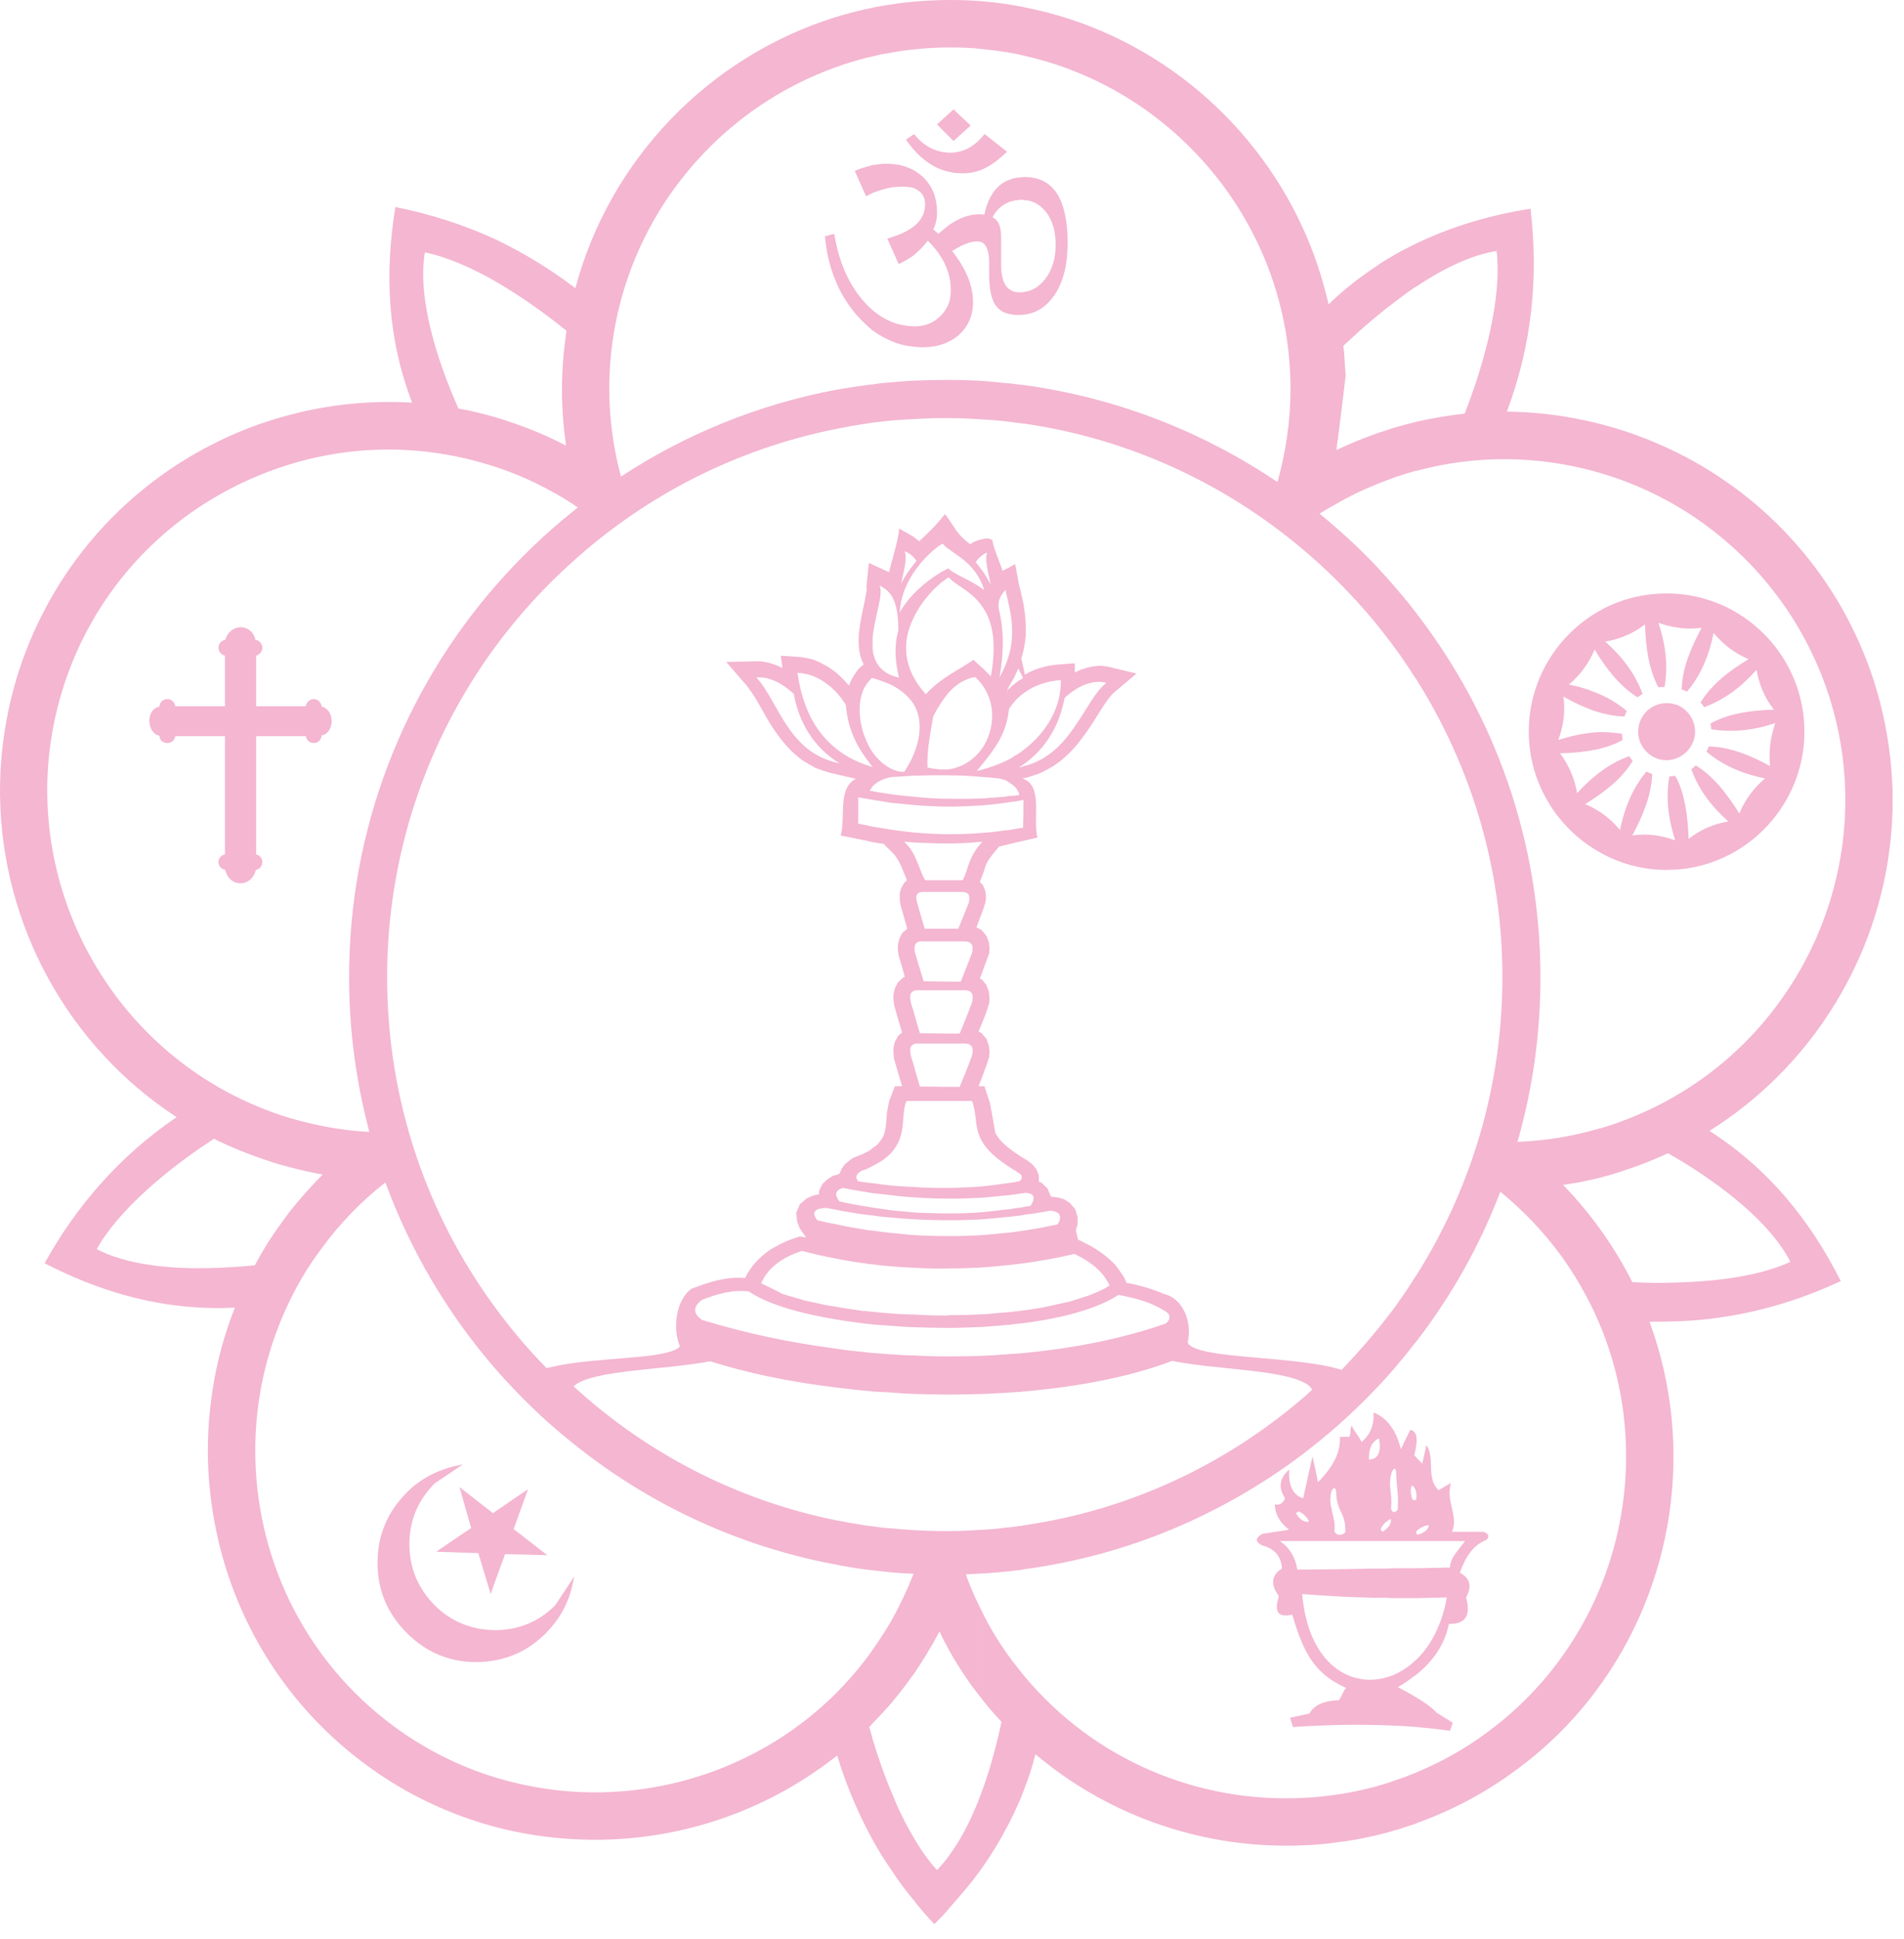 <?xml version="1.0" encoding="UTF-8" standalone="no"?><!DOCTYPE svg PUBLIC "-//W3C//DTD SVG 1.1//EN" "http://www.w3.org/Graphics/SVG/1.1/DTD/svg11.dtd"><svg width="100%" height="100%" viewBox="0 0 55 56" version="1.1" xmlns="http://www.w3.org/2000/svg" xmlns:xlink="http://www.w3.org/1999/xlink" xml:space="preserve" xmlns:serif="http://www.serif.com/" style="fill-rule:evenodd;clip-rule:evenodd;stroke-linejoin:round;stroke-miterlimit:1.414;"><path d="M48.44,38.155c1.664,-0.06 3.239,-0.467 4.734,-1.162c-0.871,-1.727 -2.06,-3.226 -3.793,-4.338c3.219,-2.016 5.209,-5.54 5.289,-9.313l0,-0.477c-0.03,-1.062 -0.199,-2.144 -0.545,-3.216c-0.971,-2.989 -3.08,-5.292 -5.685,-6.583l0,1.549c2.001,1.181 3.605,3.068 4.387,5.46c1.446,4.478 -0.495,9.264 -4.387,11.547l0,1.827c1.297,0.774 2.694,1.847 3.278,2.988c-0.881,0.407 -2.119,0.566 -3.278,0.596l0,1.122Zm0,-13.046l0,-2.621c0.238,0.496 0.317,1.102 0.337,1.738c0.346,-0.278 0.743,-0.437 1.149,-0.507c-0.486,-0.427 -0.862,-0.923 -1.07,-1.509c0.049,-0.03 0.089,-0.069 0.129,-0.109c0.505,0.308 0.901,0.814 1.258,1.39c0.168,-0.407 0.425,-0.745 0.742,-1.013c-0.634,-0.129 -1.208,-0.367 -1.693,-0.774c0.029,-0.05 0.049,-0.1 0.069,-0.149c0.594,0.01 1.189,0.248 1.773,0.566c-0.05,-0.437 0.01,-0.844 0.148,-1.241c-0.614,0.208 -1.238,0.278 -1.852,0.178c0,-0.059 -0.01,-0.109 -0.019,-0.168c0.524,-0.288 1.158,-0.378 1.832,-0.398c-0.278,-0.347 -0.426,-0.734 -0.505,-1.151c-0.426,0.486 -0.921,0.864 -1.516,1.082c-0.019,-0.05 -0.059,-0.089 -0.099,-0.139c0.307,-0.506 0.812,-0.904 1.387,-1.251c-0.406,-0.169 -0.733,-0.427 -1.01,-0.755c-0.129,0.646 -0.367,1.222 -0.773,1.698c-0.039,-0.03 -0.099,-0.049 -0.148,-0.069c0.01,-0.596 0.257,-1.182 0.574,-1.777c-0.248,0.029 -0.485,0.029 -0.713,-0.01l0,-0.973c2.05,0.149 3.684,1.876 3.684,3.981c0,2.095 -1.634,3.832 -3.684,3.981m0,-3.217l0,-1.539c0.297,0.12 0.525,0.417 0.525,0.775c0,0.347 -0.228,0.645 -0.525,0.764m-2.377,26.986c2.308,-3.048 2.912,-7.119 1.585,-10.713c0.267,0 0.525,0 0.792,-0.01l0,-1.122c-0.456,0.02 -0.891,0.01 -1.288,-0.01c-0.267,-0.536 -0.584,-1.052 -0.95,-1.559c-0.05,-0.059 -0.089,-0.129 -0.139,-0.188l0,2.631c1.238,2.671 1.189,5.719 0,8.31l0,2.661Zm2.377,-35.812c-0.763,-0.377 -1.555,-0.665 -2.377,-0.864l0,1.41c0.832,0.228 1.634,0.566 2.377,1.003l0,-1.549Zm0,4.081l0,0.973c-0.188,-0.03 -0.366,-0.07 -0.535,-0.139c0.208,0.625 0.287,1.241 0.178,1.856c-0.059,0 -0.118,0 -0.178,0.01c-0.277,-0.516 -0.366,-1.152 -0.386,-1.817c-0.347,0.268 -0.733,0.427 -1.149,0.497c0.485,0.427 0.862,0.923 1.08,1.509c-0.05,0.03 -0.099,0.069 -0.149,0.099c-0.495,-0.308 -0.891,-0.804 -1.238,-1.38l0,-1.033c0.604,-0.377 1.317,-0.585 2.08,-0.585c0.099,0 0.198,0 0.297,0.01m0,3.206l0,1.539c-0.099,0.04 -0.198,0.06 -0.297,0.06c-0.456,0 -0.822,-0.377 -0.822,-0.824c0,-0.457 0.366,-0.824 0.822,-0.824c0.099,0 0.198,0.02 0.297,0.049m0,2.135l0,2.621c-0.099,0 -0.198,0.01 -0.297,0.01c-0.763,0 -1.476,-0.218 -2.08,-0.596l0,-1.171c0.287,0.159 0.525,0.367 0.733,0.615c0.129,-0.635 0.366,-1.211 0.763,-1.687c0.059,0.029 0.108,0.049 0.168,0.069c-0.02,0.596 -0.258,1.182 -0.575,1.777c0.436,-0.069 0.852,0 1.238,0.139c-0.198,-0.615 -0.277,-1.231 -0.168,-1.846c0.06,0 0.109,-0.01 0.168,-0.02c0.01,0.029 0.03,0.059 0.05,0.089m0,9.134l0,1.827c-0.089,-0.05 -0.178,-0.099 -0.258,-0.149c-0.406,0.189 -0.822,0.357 -1.257,0.496c-0.288,0.1 -0.575,0.179 -0.862,0.249l0,-1.42c0.149,-0.04 0.297,-0.079 0.446,-0.129c0.683,-0.229 1.327,-0.516 1.931,-0.874m-2.377,-8.578c0.456,-0.308 0.842,-0.645 1.099,-1.072c-0.029,-0.04 -0.069,-0.09 -0.099,-0.139c-0.376,0.139 -0.703,0.337 -1,0.586l0,0.625Zm0,-1.39l0,-0.506c0.258,-0.02 0.525,0 0.792,0.039c0,0.06 0,0.12 0.02,0.179c-0.247,0.139 -0.525,0.229 -0.812,0.288m0,-1.122c0.287,0.09 0.574,0.149 0.862,0.159c0.02,-0.05 0.039,-0.109 0.069,-0.159c-0.277,-0.238 -0.594,-0.417 -0.931,-0.546l0,0.546Zm-2.535,-8.647c0.723,-1.917 0.921,-3.872 0.683,-5.858c-1.139,0.179 -2.238,0.496 -3.278,0.993l0,1.241c0.762,-0.507 1.555,-0.894 2.298,-1.013c0.168,1.39 -0.387,3.336 -0.922,4.696c-0.455,0.05 -0.921,0.129 -1.376,0.229l0,1.419c1.733,-0.466 3.496,-0.427 5.13,0.02l0,-1.41c-0.822,-0.198 -1.674,-0.307 -2.535,-0.317m-2.595,40.755c0.97,-0.347 1.911,-0.834 2.793,-1.479c0.911,-0.655 1.693,-1.43 2.337,-2.283l0,-2.661c-0.683,1.479 -1.733,2.81 -3.139,3.832c-0.634,0.467 -1.298,0.834 -1.991,1.122l0,1.469Zm5.13,-34.918l0,1.033c-0.168,0.407 -0.426,0.745 -0.743,1.013c0.258,0.049 0.505,0.119 0.743,0.218l0,0.546c-0.307,-0.109 -0.604,-0.248 -0.901,-0.417c0.059,0.447 0,0.864 -0.149,1.251c0.357,-0.109 0.703,-0.188 1.05,-0.218l0,0.506c-0.317,0.06 -0.654,0.089 -1,0.099c0.267,0.358 0.426,0.745 0.495,1.152c0.158,-0.179 0.327,-0.337 0.505,-0.486l0,0.625c-0.089,0.06 -0.178,0.119 -0.277,0.179c0.099,0.03 0.188,0.079 0.277,0.129l0,1.171c-1.139,-0.705 -1.902,-1.965 -1.902,-3.395c0,-1.44 0.763,-2.701 1.902,-3.406m0,14.903c-0.743,0.208 -1.486,0.318 -2.228,0.347c0.435,-1.519 0.663,-3.107 0.663,-4.755c0,-3.932 -1.327,-7.576 -3.565,-10.485l0,1.917c1.565,2.492 2.466,5.43 2.466,8.568c0,3.147 -0.901,6.086 -2.466,8.578l0,1.916c1,-1.301 1.812,-2.74 2.406,-4.299c0.654,0.536 1.248,1.152 1.763,1.857c0.377,0.526 0.694,1.072 0.961,1.638l0,-2.631c-0.287,-0.378 -0.584,-0.725 -0.911,-1.063c0.307,-0.039 0.604,-0.099 0.911,-0.168l0,-1.42Zm-5.13,17.245l0,-0.843c0.238,0.139 0.436,0.287 0.564,0.426c0.159,0.1 0.317,0.199 0.466,0.288c-0.02,0.08 -0.05,0.159 -0.079,0.239c-0.317,-0.05 -0.634,-0.08 -0.951,-0.11m0,-1.529l0,-0.436c0.406,-0.397 0.723,-1.003 0.861,-1.778c-0.287,0.01 -0.574,0.01 -0.861,0.02l0,-0.863c0.317,-0.01 0.634,-0.01 0.951,-0.02c0.01,-0.298 0.277,-0.536 0.435,-0.765l-1.386,0l0,-0.178c0.198,-0.05 0.317,-0.139 0.346,-0.278c-0.108,0 -0.227,0.049 -0.346,0.158l0,-2.094c0.049,0.049 0.099,0.099 0.148,0.158c0.05,-0.178 0.08,-0.357 0.119,-0.536c0.268,0.338 -0.02,0.963 0.357,1.301c0.119,-0.07 0.237,-0.139 0.356,-0.209c-0.158,0.556 0.228,0.944 0.03,1.41l0.911,0c0.149,0.06 0.188,0.139 0.079,0.238c-0.376,0.139 -0.604,0.497 -0.762,0.944c0.297,0.159 0.356,0.397 0.178,0.714c0.149,0.527 -0.02,0.775 -0.495,0.765c-0.119,0.576 -0.426,1.042 -0.921,1.449m0,-41.321c-0.03,0.02 -0.07,0.03 -0.099,0.049l0,1.251c0.029,-0.02 0.069,-0.039 0.099,-0.059l0,-1.241Zm-0.099,45.66c0.029,-0.01 0.069,-0.02 0.099,-0.04l0,-1.469c-0.03,0.02 -0.07,0.03 -0.099,0.04l0,1.469Zm0.099,-40.507l0,1.419c-0.03,0 -0.07,0.01 -0.099,0.02l0,-1.41c0.029,-0.01 0.069,-0.02 0.099,-0.029m0,5.559l0,1.917c-0.03,-0.05 -0.07,-0.1 -0.099,-0.149l0,-1.897c0.029,0.04 0.069,0.08 0.099,0.129m0,19.063l0,1.916c-0.03,0.04 -0.07,0.079 -0.099,0.119l0,-1.886c0.029,-0.05 0.069,-0.1 0.099,-0.149m0,5.312l0,2.094c-0.01,0.01 -0.02,0.02 -0.03,0.02c0.01,0.04 0.02,0.07 0.03,0.1l0,0.178l-0.099,0l0,-1.191c0.029,0.01 0.049,0.01 0.069,0.01c0.03,-0.169 0.01,-0.298 -0.069,-0.387l0,-1.599c0.138,0.109 0.089,0.387 0.02,0.695c0.029,0.02 0.049,0.05 0.079,0.08m0,4.04l-0.099,0l0,-0.864l0.099,0l0,0.864Zm0,1.758l0,0.436c-0.03,0.02 -0.06,0.05 -0.099,0.07l0,-0.417c0.029,-0.03 0.069,-0.06 0.099,-0.089m0,1.122l0,0.843c-0.03,0 -0.07,-0.009 -0.099,-0.009l0,-0.894c0.029,0.02 0.069,0.04 0.099,0.06m-0.099,-41.958c-0.188,0.09 -0.377,0.189 -0.565,0.298l0,1.37c0.188,-0.149 0.377,-0.288 0.565,-0.417l0,-1.251Zm-0.565,45.79c0.188,-0.05 0.377,-0.119 0.565,-0.179l0,-1.469c-0.188,0.079 -0.377,0.149 -0.565,0.208l0,1.44Zm0.565,-40.657l0,1.41c-0.139,0.04 -0.278,0.08 -0.406,0.129c-0.06,0.01 -0.109,0.03 -0.159,0.05l0,-1.44c0.188,-0.049 0.377,-0.109 0.565,-0.149m0,5.401l0,1.897c-0.178,-0.278 -0.367,-0.556 -0.565,-0.824l0,-1.758c0.188,0.219 0.387,0.447 0.565,0.685m0,19.341l0,1.886c-0.178,0.238 -0.377,0.467 -0.565,0.695l0,-1.747c0.198,-0.278 0.387,-0.546 0.565,-0.834m0,4.388l0,1.599c-0.01,-0.01 -0.03,-0.03 -0.05,-0.04c-0.049,0.109 -0.039,0.258 0.02,0.417l0.03,0l0,1.191l-0.565,0l0,-0.834c0.03,0 0.07,-0.03 0.109,-0.079c0.02,-0.606 -0.029,-0.457 -0.049,-1.102c-0.01,-0.06 -0.04,-0.08 -0.06,-0.07l0,-1.092c0.089,0.159 0.149,0.338 0.198,0.526c0.089,-0.188 0.179,-0.377 0.268,-0.556c0.039,0 0.079,0.02 0.099,0.04m0,4.815l-0.565,0l0,-0.864l0.565,0l0,0.864Zm0,1.847l0,0.417c-0.139,0.109 -0.287,0.209 -0.456,0.308c0.159,0.079 0.317,0.169 0.456,0.248l0,0.894c-0.188,-0.01 -0.377,-0.03 -0.565,-0.03l0,-1.47c0.198,-0.089 0.387,-0.208 0.565,-0.367m-0.565,-40.627c-0.079,0.05 -0.158,0.099 -0.237,0.139l0,1.41c0.079,-0.06 0.158,-0.119 0.237,-0.179l0,-1.37Zm-0.237,45.561c0.079,-0.019 0.158,-0.049 0.237,-0.069l0,-1.44c-0.079,0.03 -0.158,0.06 -0.237,0.08l0,1.429Zm0.237,-40.577l0,1.44c-0.079,0.03 -0.158,0.059 -0.237,0.089l0,-1.449c0.079,-0.03 0.158,-0.05 0.237,-0.08m0,4.567l0,1.758c-0.079,-0.11 -0.158,-0.209 -0.237,-0.308l0,-1.718c0.079,0.09 0.158,0.179 0.237,0.268m0,20.86l0,1.747c-0.079,0.089 -0.158,0.179 -0.237,0.268l0,-1.707c0.079,-0.1 0.158,-0.209 0.237,-0.308m0,3.544l0,1.092c-0.02,0.02 -0.039,0.04 -0.059,0.08c-0.139,0.407 0.03,0.665 -0.03,1.062c0.02,0.07 0.05,0.109 0.089,0.109l0,0.834l-0.237,0l0,-0.337c0.109,-0.09 0.158,-0.189 0.148,-0.298c-0.049,0.01 -0.099,0.049 -0.148,0.089l0,-2.939c0.099,0.09 0.168,0.199 0.237,0.308m0,3.962l0,0.863c-0.079,0 -0.158,0 -0.237,-0.01l0,-0.844c0.079,0 0.158,-0.009 0.237,-0.009m0,3.077l0,1.47c-0.079,-0.01 -0.158,-0.01 -0.237,-0.01l0,-1.38c0.079,-0.02 0.158,-0.05 0.237,-0.08m-0.237,-40.855c-0.109,0.07 -0.218,0.139 -0.327,0.219l0,1.459l0.327,-0.268l0,-1.41Zm-0.327,45.502c0.109,-0.03 0.218,-0.05 0.327,-0.08l0,-1.429c-0.109,0.03 -0.218,0.069 -0.327,0.099l0,1.41Zm0.327,-40.577l0,1.449c-0.109,0.04 -0.218,0.08 -0.327,0.129l0,-1.469c0.099,-0.04 0.198,-0.07 0.297,-0.099c0.01,-0.01 0.02,-0.01 0.03,-0.01m0,4.219l0,1.718c-0.109,-0.149 -0.218,-0.278 -0.327,-0.417l0,-1.658l0.327,0.357Zm0,21.436l0,1.707c-0.109,0.119 -0.218,0.238 -0.327,0.348l0,-1.648c0.109,-0.129 0.218,-0.268 0.327,-0.407m0,2.928l0,2.939c-0.06,0.05 -0.109,0.119 -0.149,0.199c0.01,0.03 0.03,0.059 0.05,0.079c0.039,-0.02 0.069,-0.04 0.099,-0.069l0,0.337l-0.327,0l0,-2.392c0.138,-0.08 0.188,-0.269 0.128,-0.576c-0.049,0.029 -0.089,0.049 -0.128,0.089l0,-0.824c0.128,0.06 0.237,0.129 0.327,0.218m0,5.123l-0.327,0l0,-0.844l0.327,0l0,0.844Zm0,2.304l0,1.38c-0.109,-0.01 -0.218,-0.01 -0.327,-0.01l0,-1.311c0.109,-0.01 0.218,-0.029 0.327,-0.059m-0.327,-40.716c-0.367,0.238 -0.723,0.516 -1.06,0.814l0,4.15c0.079,-0.616 0.158,-1.241 0.228,-1.857c-0.04,-0.347 -0.02,-0.506 -0.07,-0.844c0.278,-0.258 0.575,-0.536 0.902,-0.804l0,-1.459Zm-1.06,45.471c0.357,-0.039 0.703,-0.109 1.06,-0.188l0,-1.41c-0.357,0.089 -0.703,0.169 -1.06,0.218l0,1.38Zm1.06,-40.656l0,1.469c-0.367,0.149 -0.723,0.318 -1.06,0.517l0,-1.549c0.337,-0.159 0.693,-0.308 1.06,-0.437m0,3.753l0,1.658c-0.337,-0.407 -0.694,-0.794 -1.06,-1.162l0,-1.509c0.366,0.318 0.723,0.665 1.06,1.013m0,22.2l0,1.648c-0.337,0.357 -0.694,0.695 -1.06,1.022l0,-1.638c0.04,0.01 0.069,0.02 0.109,0.03c0.327,-0.338 0.644,-0.695 0.951,-1.062m0,2.303c-0.01,0 -0.02,0 -0.03,-0.01c0.02,0.318 -0.059,0.616 -0.347,0.854c-0.049,-0.139 -0.237,-0.338 -0.277,-0.477c-0.069,0.09 -0.01,0.239 -0.079,0.328l-0.268,0c0.01,0.149 -0.009,0.308 -0.059,0.457l0,1.479c0.079,0.278 0.228,0.357 0.218,0.814c-0.05,0.07 -0.149,0.089 -0.218,0.07l0,0.188l1.06,0l0,-2.392c-0.04,0.019 -0.099,0.039 -0.159,0.039c-0.01,-0.238 0.04,-0.417 0.159,-0.526l0,-0.824Zm0,4.497l0,0.844c-0.357,-0.01 -0.713,-0.019 -1.06,-0.039l0,-0.785c0.347,-0.01 0.703,-0.01 1.06,-0.02m0,3.207l0,1.311c-0.357,-0.01 -0.713,-0.01 -1.06,0l0,-0.715l0.03,0c0.069,-0.079 0.138,-0.288 0.208,-0.357c-0.089,-0.04 -0.169,-0.08 -0.238,-0.119l0,-0.408c0.317,0.219 0.693,0.318 1.06,0.288m-1.06,-39.961c-0.089,0.079 -0.178,0.169 -0.267,0.248c-0.179,-0.774 -0.426,-1.519 -0.753,-2.224l0,9.293c0.356,0.298 0.693,0.606 1.02,0.933l0,-1.509c-0.168,-0.149 -0.347,-0.298 -0.525,-0.447c0.168,-0.109 0.347,-0.208 0.525,-0.307l0,-1.549c-0.02,0.01 -0.03,0.01 -0.04,0.02c0.01,-0.1 0.02,-0.199 0.04,-0.308l0,-4.15Zm-1.02,44.747c0.337,-0.01 0.683,-0.04 1.02,-0.09l0,-1.38c-0.337,0.05 -0.683,0.09 -1.02,0.1l0,1.37Zm1.02,-13.761l0,1.638c-0.327,0.288 -0.673,0.566 -1.02,0.834l0,-1.618c0.089,-0.079 0.188,-0.159 0.277,-0.248c-0.039,-0.09 -0.138,-0.169 -0.277,-0.229l0,-0.566c0.376,0.05 0.723,0.1 1.02,0.189m0,2.423c-0.099,0.297 -0.307,0.585 -0.574,0.853c-0.04,-0.228 -0.109,-0.526 -0.159,-0.744c-0.089,0.397 -0.178,0.804 -0.267,1.201l-0.02,0l0,0.447c0.089,0.069 0.158,0.149 0.188,0.238c-0.069,0.01 -0.129,-0.01 -0.188,-0.039l0,0.595l1.02,0l0,-0.188c-0.049,-0.01 -0.079,-0.05 -0.099,-0.1c0.059,-0.397 -0.218,-0.754 -0.079,-1.161c0.049,-0.1 0.099,-0.1 0.129,-0.01c0,0.169 0.019,0.288 0.049,0.387l0,-1.479Zm0,3.365l0,0.785c-0.337,-0.02 -0.683,-0.04 -1.02,-0.07l0,-0.705c0.337,0 0.683,-0.01 1.02,-0.01m0,2.899l0,0.408c-0.545,-0.298 -0.822,-0.705 -1.02,-1.152l0,-1.341c0.109,1.043 0.505,1.728 1.02,2.085m0,0.884l0,0.715c-0.337,0.01 -0.683,0.02 -1.02,0.04l0,-0.328c0.069,-0.01 0.129,-0.03 0.198,-0.04c0.129,-0.238 0.396,-0.367 0.822,-0.387m-1.02,-42.533c-1.486,-3.237 -4.467,-5.659 -8.042,-6.354l0,1.4c4.387,0.983 7.695,4.934 7.695,9.62c0,0.934 -0.138,1.837 -0.376,2.691c-2.149,-1.45 -4.635,-2.433 -7.319,-2.8l0,1.112c3.031,0.437 5.794,1.728 8.042,3.624l0,-9.293Zm-8.042,45.105c0.129,-0.318 0.238,-0.656 0.327,-1.013c2.179,1.837 4.952,2.75 7.715,2.631l0,-1.37c-3.001,0.149 -6.012,-1.082 -8.042,-3.525l0,3.277Zm8.042,-12.332l0,0.566c-0.733,-0.357 -2.625,-0.367 -3.764,-0.605c-1.228,0.466 -2.713,0.744 -4.278,0.883l0,-1.112c1.486,-0.139 2.882,-0.426 4.1,-0.853c0.149,-0.139 0.129,-0.278 -0.049,-0.368c-0.357,-0.228 -0.793,-0.357 -1.327,-0.456c-0.605,0.397 -1.585,0.665 -2.724,0.814l0,-0.368c0.238,-0.029 0.475,-0.069 0.713,-0.119l0.624,-0.139l0.555,-0.179l0.237,-0.099l0.208,-0.099l0.129,-0.08l0,-0.009c-0.198,-0.417 -0.555,-0.686 -1.01,-0.904c-0.466,0.109 -0.961,0.199 -1.456,0.268l0,-0.943c0.327,-0.05 0.644,-0.109 0.971,-0.179c0.138,-0.238 0.069,-0.367 -0.218,-0.397c-0.248,0.05 -0.505,0.089 -0.753,0.119l0,-0.228c0.059,-0.01 0.129,-0.02 0.188,-0.03c0.188,-0.308 0.04,-0.357 -0.158,-0.377c-0.01,0 -0.02,0.01 -0.03,0.01l0,-1.003c0.049,0.04 0.109,0.069 0.158,0.109l0.099,0.08l0.1,0.129l0.069,0.178l0,0.179l0.079,0.03l0.168,0.159l0.099,0.238l0.218,0.03l0.169,0.049l0.168,0.11l0.149,0.178l0.069,0.229l0,0.208l-0.05,0.169l0.06,0.268l0.337,0.169c0.287,0.159 0.525,0.337 0.752,0.576c0.089,0.119 0.169,0.228 0.248,0.357l0.069,0.149c0.377,0.07 0.723,0.169 1.07,0.318c0.564,0.129 0.832,0.814 0.693,1.41c0.188,0.377 1.912,0.387 3.318,0.565m0,1.043l0,1.618c-2.308,1.738 -5.051,2.919 -8.042,3.316l0,-1.27c3.04,-0.437 5.804,-1.748 8.042,-3.664m0,2.879c-0.317,-0.109 -0.406,-0.427 -0.386,-0.824c-0.288,0.258 -0.317,0.526 -0.119,0.824c-0.05,0.159 -0.178,0.219 -0.297,0.179c0.01,0.288 0.148,0.536 0.416,0.735c-0.258,0.039 -0.515,0.079 -0.773,0.119c-0.198,0.109 -0.218,0.218 -0.02,0.327c0.327,0.09 0.565,0.278 0.585,0.675c-0.307,0.189 -0.337,0.457 -0.089,0.795c-0.139,0.466 -0.03,0.625 0.386,0.536c0.089,0.288 0.178,0.576 0.297,0.844l0,-1.341c0,-0.029 -0.01,-0.059 -0.01,-0.099l0.01,0l0,-0.705l-0.149,0c-0.059,-0.357 -0.218,-0.625 -0.505,-0.824l0.654,0l0,-0.595c-0.069,-0.04 -0.129,-0.11 -0.188,-0.209c0.029,-0.02 0.049,-0.04 0.079,-0.05c0.04,0.02 0.079,0.04 0.109,0.06l0,-0.447Zm0,6.265l0,0.328c-0.089,0.01 -0.178,0.01 -0.277,0.019c-0.02,-0.089 -0.06,-0.178 -0.08,-0.268c0.119,-0.029 0.238,-0.049 0.357,-0.079m-8.042,-25.248l0,-1.777c0.545,0.238 0.248,1.132 0.386,1.688l-0.386,0.089Zm0,-1.807l0,-0.347c1.377,-0.338 1.743,-1.916 2.377,-2.403c-0.386,-0.109 -0.852,0.099 -1.208,0.437c-0.159,0.844 -0.575,1.479 -1.169,1.906l0,-0.417c0.673,-0.516 1.079,-1.251 1.06,-2.005c-0.347,0.02 -0.733,0.129 -1.06,0.367l0,-0.635l0.02,0.109c0.188,-0.109 0.376,-0.179 0.574,-0.229c0.119,-0.029 0.238,-0.049 0.357,-0.059l0.515,-0.04l0,0.268c0.228,-0.129 0.475,-0.178 0.733,-0.198l0.227,0.029l0.822,0.199l-0.673,0.566c-0.188,0.198 -0.327,0.437 -0.466,0.655c-0.178,0.288 -0.356,0.556 -0.574,0.824c-0.119,0.139 -0.238,0.268 -0.376,0.387c-0.109,0.1 -0.228,0.179 -0.347,0.259c-0.139,0.079 -0.267,0.149 -0.406,0.208l-0.307,0.099l-0.099,0.02Zm0,-3.773l0,-1.131c0.03,0.188 0.049,0.377 0.049,0.575l0,0.209c-0.009,0.119 -0.029,0.238 -0.049,0.347m0,-9.61l0,-0.655c0.238,-0.03 0.446,-0.159 0.614,-0.378c0.198,-0.268 0.297,-0.586 0.297,-0.983c0,-0.387 -0.089,-0.695 -0.267,-0.933c-0.179,-0.228 -0.387,-0.347 -0.644,-0.357l0,-0.666l0.02,0c0.416,0 0.723,0.159 0.931,0.477c0.198,0.318 0.307,0.784 0.307,1.42c0,0.635 -0.129,1.142 -0.387,1.519c-0.227,0.327 -0.514,0.516 -0.871,0.556m0,-8.876c-0.03,-0.01 -0.059,-0.02 -0.089,-0.02l0,1.4c0.03,0 0.059,0.01 0.089,0.02l0,-1.4Zm-0.089,51.697c0.03,-0.08 0.059,-0.159 0.089,-0.238l0,-3.277c-0.03,-0.04 -0.059,-0.069 -0.089,-0.109l0,3.624Zm0.089,-46.793l0,0.666c-0.02,-0.01 -0.04,-0.01 -0.059,-0.01l-0.03,0l0,-0.646c0.03,-0.01 0.059,-0.01 0.089,-0.01m0,3.317l0,0.655c-0.03,0 -0.059,0 -0.089,0.01l0,-0.656c0.03,0 0.059,0 0.089,-0.009m0,2.69l0,1.112c-0.03,0 -0.059,0 -0.089,-0.01l0,-1.112c0.03,0 0.059,0.01 0.089,0.01m0,6.444l0,1.131c-0.02,0.11 -0.05,0.209 -0.079,0.318l0.079,0.358l0,0.635c-0.03,0.02 -0.059,0.05 -0.089,0.069l0,-0.456l0.059,-0.04l-0.059,-0.119l0,-2.343l0,0.02c0.039,0.139 0.069,0.278 0.089,0.427m0,4.08l0,0.417c-0.03,0.02 -0.059,0.04 -0.089,0.06l0,-0.407c0.03,-0.02 0.059,-0.05 0.089,-0.07m0,0.477l0,0.347l-0.04,0l0,0.01c0.01,0 0.03,0.01 0.04,0.02l0,1.777l-0.089,0.02l0,-0.387c0.02,0 0.039,0 0.059,-0.01c0.01,-0.268 0.01,-0.536 0.01,-0.804c-0.02,0.01 -0.049,0.01 -0.069,0.02l0,-0.963c0.03,-0.01 0.059,-0.02 0.089,-0.03m0,11.328l0,1.003c-0.03,0 -0.059,0.01 -0.089,0.01l0,-0.397c0.03,-0.05 0.03,-0.1 0,-0.139l0,-0.527c0.03,0.02 0.059,0.03 0.089,0.05m0,1.4l0,0.228c-0.03,0.01 -0.059,0.01 -0.089,0.02l0,-0.228c0.03,-0.01 0.059,-0.01 0.089,-0.02m0,0.685l0,0.943c-0.03,0 -0.059,0.01 -0.089,0.01l0,-0.943c0.03,0 0.059,-0.01 0.089,-0.01m0,2.303l0,0.368c-0.03,0 -0.059,0.01 -0.089,0.01l0,-0.368c0.03,0 0.059,-0.01 0.089,-0.01m0,1.231l0,1.112c-0.03,0 -0.059,0 -0.089,0.01l0,-1.112c0.03,-0.01 0.059,-0.01 0.089,-0.01m0,4.975l0,1.27c-0.03,0.01 -0.059,0.01 -0.089,0.02l0,-1.271c0.03,-0.01 0.059,-0.01 0.089,-0.019m-0.089,-43.854c-0.06,-0.01 -0.119,-0.02 -0.178,-0.03l0,1.39c0.059,0.01 0.118,0.02 0.178,0.04l0,-1.4Zm-0.178,52.114c0.059,-0.129 0.118,-0.268 0.178,-0.397l0,-3.624c-0.06,-0.079 -0.119,-0.149 -0.178,-0.228l0,4.249Zm0.178,-47.18l0,0.646c-0.07,0.01 -0.129,0.01 -0.178,0.02l0,-0.646c0.049,-0.01 0.108,-0.02 0.178,-0.02m0,3.316l0,0.656l-0.079,0l-0.099,0l0,-0.665c0.039,0.009 0.089,0.009 0.138,0.009l0.04,0Zm0,2.671l0,1.112c-0.06,-0.01 -0.119,-0.02 -0.178,-0.02l0,-1.112c0.059,0.01 0.118,0.01 0.178,0.02m0,6.007l0,2.343l-0.079,-0.159c-0.03,0.07 -0.07,0.149 -0.099,0.219l0,-3.227l0.009,0l0.119,0.635c0.02,0.06 0.03,0.119 0.05,0.189m0,2.502l0,0.456c-0.07,0.06 -0.129,0.11 -0.178,0.169l0,-0.506l0.118,-0.089l0.06,-0.03Zm0,2.095l0,0.407c-0.02,0.01 -0.04,0.02 -0.07,0.039c0.03,-0.009 0.05,-0.009 0.07,-0.009l0,0.963c-0.06,0.009 -0.119,0.019 -0.178,0.029l0,-0.168c0.039,-0.01 0.089,-0.01 0.128,-0.02c-0.01,-0.08 -0.059,-0.159 -0.128,-0.239l0,-0.893c0.059,-0.03 0.118,-0.07 0.178,-0.109m0,2.194l0,0.387l-0.178,0.04l0,-0.397c0.059,-0.01 0.118,-0.02 0.178,-0.03m0,9.491l0,0.527c-0.03,-0.03 -0.06,-0.06 -0.109,-0.08c-0.02,-0.02 -0.05,-0.03 -0.069,-0.05l0,-0.516c0.059,0.04 0.118,0.08 0.178,0.119m0,0.666l0,0.397c-0.06,0.01 -0.119,0.02 -0.178,0.029l0,-0.357c0.039,-0.01 0.079,-0.02 0.118,-0.02c0.03,-0.02 0.04,-0.04 0.06,-0.049m0,0.804l0,0.228c-0.06,0.01 -0.119,0.01 -0.178,0.02l0,-0.228c0.059,-0.01 0.118,-0.01 0.178,-0.02m0,0.675l0,0.943c-0.06,0.01 -0.119,0.02 -0.178,0.02l0,-0.933c0.059,-0.01 0.118,-0.02 0.178,-0.03m0,2.303l0,0.368c-0.06,0.01 -0.119,0.01 -0.178,0.019l0,-0.367c0.059,0 0.118,-0.01 0.178,-0.02m0,1.231l0,1.112c-0.06,0 -0.119,0.01 -0.178,0.01l0,-1.112c0.059,0 0.118,-0.01 0.178,-0.01m0,4.984l0,1.271c-0.06,0 -0.119,0.01 -0.178,0.02l0,-1.271c0.059,-0.01 0.118,-0.02 0.178,-0.02m-0.178,-43.903c-0.05,-0.01 -0.109,-0.02 -0.159,-0.03l0,1.39c0.05,0.01 0.109,0.02 0.159,0.03l0,-1.39Zm-0.159,52.472c0.05,-0.11 0.109,-0.219 0.159,-0.328l0,-4.249c-0.05,-0.06 -0.099,-0.12 -0.139,-0.189c-0.01,0 -0.01,-0.01 -0.02,-0.02l0,4.786Zm0.159,-47.488l0,0.646c-0.06,0.01 -0.109,0.029 -0.159,0.039l0,-0.635c0.05,-0.02 0.099,-0.04 0.159,-0.05m0,3.287l0,0.665c-0.06,-0.01 -0.109,-0.02 -0.159,-0.03l0,-0.715c0.05,0.04 0.099,0.06 0.159,0.08m0,2.66l0,1.112c-0.05,-0.01 -0.109,-0.02 -0.159,-0.02l0,-1.112c0.05,0.01 0.109,0.01 0.159,0.02m0,5.203l0,3.227c-0.05,0.099 -0.109,0.198 -0.159,0.287l0,-0.933c0.139,-0.526 0.069,-1.003 0,-1.34l0,-1.152l0.159,-0.089Zm0,3.445c-0.06,0.05 -0.109,0.089 -0.159,0.139l0,0.576c0.05,-0.07 0.099,-0.139 0.159,-0.209l0,-0.506Zm0,2.085l0,0.893c-0.05,-0.039 -0.099,-0.079 -0.159,-0.119l0,-0.675c0.05,-0.03 0.109,-0.059 0.159,-0.099m0,1.152l0,0.168c-0.05,0.01 -0.109,0.01 -0.159,0.02l0,-0.179c0.05,0 0.109,-0.009 0.159,-0.009m0,0.963l0,0.397l-0.159,0.039l0,-0.407c0.05,-0.01 0.109,-0.019 0.159,-0.029m0,9.342l0,0.516c-0.06,-0.029 -0.109,-0.069 -0.159,-0.099l0,-0.536c0.05,0.04 0.099,0.079 0.159,0.119m0,0.854l0,0.357c-0.05,0 -0.109,0.01 -0.159,0.02l0,-0.357c0.05,0 0.109,-0.01 0.159,-0.02m0,0.755l0,0.228c-0.05,0.01 -0.109,0.01 -0.159,0.02l0,-0.219c0.05,-0.01 0.109,-0.02 0.159,-0.029m0,0.685l0,0.933c-0.05,0.01 -0.109,0.02 -0.159,0.02l0,-0.933c0.05,-0.01 0.109,-0.02 0.159,-0.02m0,2.293l0,0.367c-0.05,0.01 -0.109,0.01 -0.159,0.02l0,-0.367l0.079,-0.01c0.03,0 0.05,0 0.08,-0.01m0,1.221l0,1.112c-0.05,0 -0.109,0.01 -0.159,0.01l0,-1.112c0.05,0 0.109,0 0.159,-0.01m0,4.994l0,1.271c-0.05,0 -0.109,0.01 -0.159,0.02l0,-1.271c0.05,-0.01 0.109,-0.01 0.159,-0.02m-0.159,-43.953c-0.04,-0.009 -0.079,-0.009 -0.119,-0.019l0,1.39c0.04,0.009 0.079,0.009 0.119,0.019l0,-1.39Zm-0.119,52.72c0.04,-0.07 0.079,-0.149 0.119,-0.218l0,-4.786c-0.04,-0.059 -0.079,-0.109 -0.119,-0.169l0,5.173Zm0.119,-47.656l0,0.635c-0.04,0.02 -0.079,0.04 -0.119,0.06l0,-0.645c0.04,-0.02 0.079,-0.04 0.119,-0.05m0,3.157l0,0.715c-0.04,-0.01 -0.079,-0.02 -0.119,-0.03l0,-0.814c0.03,0.05 0.07,0.099 0.119,0.129m0,2.72l0,1.112c-0.04,-0.009 -0.079,-0.009 -0.119,-0.019l0,-1.102c0.04,0 0.079,0.009 0.119,0.009m0,5.312l0,1.152c-0.049,-0.238 -0.099,-0.407 -0.109,-0.507c0,0.01 -0.01,0.01 -0.01,0.02l0,-0.605l0.119,-0.06Zm0,2.492l0,0.933c-0.03,0.05 -0.049,0.1 -0.079,0.149c0.03,-0.029 0.049,-0.059 0.079,-0.079l0,0.576c-0.01,0.01 -0.01,0.01 -0.01,0.02c-0.02,0.188 -0.059,0.357 -0.109,0.516l0,-1.767c0.05,-0.119 0.089,-0.239 0.119,-0.348m0,3.048l0,0.675c-0.04,-0.029 -0.079,-0.049 -0.119,-0.069l0,-0.546c0.04,-0.02 0.079,-0.04 0.119,-0.06m0,1.062l0,0.179c-0.04,0.01 -0.079,0.01 -0.119,0.02l0,-0.179c0.04,-0.01 0.079,-0.01 0.119,-0.02m0,0.983l0,0.407l-0.119,0.03l0,-0.427c0.04,0 0.079,-0.01 0.119,-0.01m0,9.194l0,0.536c-0.04,-0.03 -0.079,-0.049 -0.119,-0.079l0,-0.556c0.04,0.039 0.079,0.069 0.119,0.099m0,0.993l0,0.357c-0.04,0 -0.079,0.01 -0.119,0.01l0,-0.347c0.04,0 0.079,-0.01 0.119,-0.02m0,0.764l0,0.219c-0.04,0 -0.079,0.01 -0.119,0.01l0,-0.219c0.04,0 0.079,-0.01 0.119,-0.01m0,0.676l0,0.933c-0.04,0.01 -0.079,0.01 -0.119,0.01l0,-0.934c0.04,0 0.079,-0.009 0.119,-0.009m0,2.293l0,0.367c-0.04,0 -0.079,0 -0.119,0.01l0,-0.367l0.119,-0.01Zm0,1.211l0,1.112c-0.04,0 -0.079,0.01 -0.119,0.01l0,-1.112c0.04,0 0.079,0 0.119,-0.01m0,5.004l0,1.271c-0.04,0 -0.079,0.01 -0.119,0.01l0,-1.271c0.04,0 0.079,-0.01 0.119,-0.01m-0.119,-39.674l0,-0.089l0.05,0.04c-0.01,0.02 -0.03,0.039 -0.05,0.049m0,-4.318c-0.208,-0.03 -0.416,-0.05 -0.624,-0.07l0,1.38c0.208,0.02 0.416,0.05 0.624,0.08l0,-1.39Zm-0.624,53.762c0.228,-0.328 0.436,-0.666 0.624,-1.023l0,-5.173c-0.237,-0.337 -0.445,-0.685 -0.624,-1.042l0,2.492c0.159,0.198 0.337,0.397 0.515,0.596c-0.128,0.605 -0.297,1.251 -0.515,1.866l0,2.284Zm0.624,-49.533l0,0.089c-0.208,0.199 -0.416,0.348 -0.624,0.447l0,-0.973c0.01,-0.01 0.02,-0.02 0.03,-0.03l0.594,0.467Zm0,0.904l0,0.645c-0.148,0.079 -0.277,0.208 -0.366,0.387c0.168,0.079 0.247,0.268 0.247,0.576l0,0.794c0,0.248 0.04,0.447 0.119,0.576l0,0.814c-0.119,-0.049 -0.208,-0.119 -0.277,-0.218c-0.129,-0.179 -0.188,-0.487 -0.188,-0.914l0,-0.327c0,-0.278 -0.06,-0.457 -0.159,-0.546l0,-0.834l0.02,0c0.099,-0.467 0.297,-0.785 0.604,-0.953m0,5.818l0,1.102c-0.208,-0.02 -0.416,-0.04 -0.624,-0.05l0,-1.112c0.208,0.02 0.416,0.04 0.624,0.06m0,5.381l0,0.605c-0.158,0.159 -0.218,0.328 -0.188,0.536c0.168,0.666 0.139,1.321 0.02,1.986c0.059,-0.119 0.119,-0.228 0.168,-0.347l0,1.767c-0.138,0.407 -0.386,0.735 -0.624,1.032l0,-0.476c0.307,-0.506 0.347,-1.192 0,-1.708l0,-0.516c0.07,0.069 0.139,0.139 0.208,0.208c0.179,-0.982 0.04,-1.568 -0.208,-1.955l0,-0.547c0,0 0.01,0 0.01,0.01c0,-0.019 -0.01,-0.039 -0.01,-0.049l0,-0.457c0.07,0.109 0.149,0.238 0.208,0.357c-0.089,-0.407 -0.188,-0.774 -0.099,-0.933c-0.039,0.01 -0.079,0.03 -0.109,0.05l0,-0.447c0.109,-0.02 0.208,-0.01 0.258,0.05c0,0.159 0.247,0.724 0.287,0.873l0.079,-0.039Zm0,5.54c-0.198,0.089 -0.406,0.169 -0.624,0.228l0,0.228c0.139,0.01 0.288,0.02 0.436,0.04c0.059,0.01 0.119,0.03 0.188,0.05l0,-0.546Zm0,1.022l0,0.179c-0.208,0.03 -0.416,0.05 -0.624,0.07l0,-0.199c0.208,-0.02 0.416,-0.03 0.624,-0.05m0,0.973l0,0.427l-0.178,0.04c-0.139,0.169 -0.267,0.308 -0.366,0.496c-0.03,0.08 -0.06,0.159 -0.08,0.239l0,-1.132c0.208,-0.01 0.416,-0.04 0.624,-0.07m0,9.085l0,0.556c-0.317,-0.219 -0.505,-0.407 -0.624,-0.586l0,-1.668l0.02,0l0.159,0.477l0.059,0.307l0.099,0.566c0.069,0.129 0.168,0.248 0.287,0.348m0,1.112l0,0.347c-0.208,0.02 -0.416,0.04 -0.624,0.06l0,-0.328c0.208,-0.02 0.416,-0.049 0.624,-0.079m0,0.754l0,0.219c-0.208,0.02 -0.416,0.039 -0.624,0.059l0,-0.208c0.208,-0.02 0.416,-0.04 0.624,-0.07m0,0.675l0,0.934c-0.208,0.029 -0.416,0.039 -0.624,0.059l0,-0.933c0.208,-0.02 0.416,-0.04 0.624,-0.06m0,2.294l0,0.367c-0.208,0.02 -0.416,0.03 -0.624,0.05l0,-0.367l0.06,0l0.564,-0.05Zm0,1.211l0,1.112c-0.208,0.01 -0.416,0.02 -0.624,0.03l0,-1.102c0.208,-0.01 0.416,-0.02 0.624,-0.04m0,5.004l0,1.271c-0.208,0.02 -0.416,0.04 -0.624,0.049l0,-1.26c0.208,-0.01 0.416,-0.03 0.624,-0.06m-0.624,-13.125l0,-1.082l0.08,0.089l0.069,0.198l0.02,0.169l-0.01,0.159l-0.079,0.248c-0.03,0.07 -0.06,0.149 -0.08,0.219m0,-1.559l0,-1.082l0.08,0.099l0.069,0.189l0.02,0.178l-0.01,0.159l-0.079,0.248c-0.03,0.07 -0.05,0.139 -0.08,0.209m0,-1.469l0,-1.033l0.08,0.099l0.069,0.179l0.02,0.169l-0.01,0.159l-0.159,0.427Zm0,-1.738l0,-0.615l0.05,0.139l0.02,0.168l-0.02,0.149l-0.05,0.159Zm0,-26.181c-0.327,-0.03 -0.653,-0.04 -0.98,-0.04l0,1.37c0.327,0 0.653,0.01 0.98,0.05l0,-1.38Zm-0.98,55.043c0.346,-0.387 0.683,-0.784 0.98,-1.211l0,-2.284c-0.257,0.735 -0.584,1.43 -0.98,1.966l0,1.529Zm0.98,-51.181l0,0.973c-0.198,0.09 -0.396,0.129 -0.604,0.129c-0.129,0 -0.257,-0.01 -0.376,-0.039l0,-0.556l0.01,0c0.376,0 0.693,-0.169 0.97,-0.507m0,2.294l0,0.834c-0.049,-0.04 -0.119,-0.06 -0.188,-0.06c-0.198,0 -0.436,0.099 -0.723,0.278c0.406,0.516 0.604,1.003 0.604,1.479c0,0.388 -0.138,0.695 -0.406,0.944c-0.079,0.069 -0.168,0.129 -0.267,0.178l0,-1.181c0.02,-0.09 0.03,-0.179 0.03,-0.278c0,-0.119 -0.01,-0.238 -0.03,-0.348l0,-1.558c0.297,-0.199 0.574,-0.298 0.852,-0.298c0.029,0 0.069,0 0.128,0.01m0,4.805l0,1.112c-0.327,-0.02 -0.653,-0.04 -0.98,-0.04l0,-1.102c0.327,0 0.653,0.01 0.98,0.03m0,4.557l0,0.447c-0.099,0.069 -0.178,0.139 -0.228,0.228c0.07,0.09 0.149,0.189 0.228,0.298l0,0.457c-0.218,-0.646 -0.683,-0.894 -0.98,-1.112l0,-0.844c0.178,0.258 0.218,0.397 0.594,0.685c0.059,-0.06 0.228,-0.129 0.386,-0.159m0,1.469c-0.366,-0.278 -0.792,-0.416 -0.98,-0.575l0,0.248c0.188,0.208 0.663,0.377 0.98,0.874l0,-0.547Zm0,2.294l0,0.516c-0.069,-0.109 -0.148,-0.198 -0.247,-0.288c-0.288,0.05 -0.525,0.199 -0.733,0.417l0,-0.486c0.228,-0.139 0.455,-0.268 0.683,-0.427c0.099,0.089 0.198,0.179 0.297,0.268m0,2.224l0,0.476c-0.069,0.08 -0.128,0.159 -0.198,0.239c0.07,-0.01 0.129,-0.03 0.198,-0.05l0,0.228c-0.336,-0.029 -0.663,-0.049 -0.98,-0.049l0,-0.179c0.426,-0.069 0.762,-0.328 0.98,-0.665m0,1.509l0,0.199c-0.327,0.019 -0.653,0.039 -0.98,0.039l0,-0.228c0.327,0.01 0.653,0 0.98,-0.01m0,0.993l0,1.132c-0.039,0.089 -0.069,0.188 -0.109,0.288l0.089,0.099l0.02,0.04l0,0.615l-0.208,0.556l0.149,0.08l0.059,0.069l0,1.033l-0.109,0.297l0.05,0.02l0.059,0.07l0,1.082c-0.049,0.119 -0.099,0.238 -0.148,0.357l0.089,0.05l0.059,0.07l0,1.082c-0.049,0.119 -0.099,0.248 -0.148,0.377l0.148,0l0,1.668c-0.297,-0.437 -0.168,-0.784 -0.336,-1.241l-0.644,0l0,-0.407l0.287,0c0.119,-0.288 0.238,-0.576 0.347,-0.874c0.079,-0.258 0,-0.387 -0.228,-0.377l-0.406,0l0,-0.288l0.287,0c0.119,-0.288 0.238,-0.576 0.347,-0.874c0.079,-0.258 0,-0.387 -0.228,-0.377l-0.406,0l0,-0.248l0.317,0c0.109,-0.268 0.218,-0.546 0.317,-0.804c0.069,-0.239 0,-0.358 -0.208,-0.358l-0.426,0l0,-0.367l0.247,0c0.099,-0.248 0.198,-0.487 0.298,-0.735c0.059,-0.228 0,-0.327 -0.199,-0.327l-0.346,0l0,-0.338l0.376,0c0.188,-0.377 0.139,-0.635 0.565,-1.112c-0.317,0.03 -0.634,0.05 -0.941,0.05l0,-0.268c0.327,0 0.653,-0.01 0.98,-0.04m0,10.206l0,0.328c-0.327,0.02 -0.653,0.03 -0.98,0.03l0,-0.308c0.327,-0.01 0.653,-0.02 0.98,-0.05m0,0.745l0,0.208c-0.327,0.02 -0.653,0.03 -0.98,0.03l0,-0.198c0.327,0 0.653,-0.01 0.98,-0.04m0,0.665l0,0.933c-0.327,0.02 -0.653,0.03 -0.98,0.03l0,-0.933c0.327,0 0.653,-0.01 0.98,-0.03m0,2.284l0,0.367c-0.327,0.01 -0.653,0.03 -0.98,0.03l0,-0.368c0.327,0 0.653,-0.01 0.98,-0.029m0,1.201l0,1.102c-0.327,0.01 -0.653,0.02 -0.98,0.02l0,-1.102c0.327,0 0.653,-0.01 0.98,-0.02m0,5.024l0,1.26c-0.178,0.01 -0.346,0.02 -0.515,0.03c0.139,0.397 0.317,0.785 0.515,1.172l0,2.492c-0.119,-0.149 -0.228,-0.298 -0.346,-0.447c-0.228,-0.328 -0.446,-0.655 -0.634,-0.993l0,-3.475c0.327,0 0.653,-0.02 0.98,-0.039m-0.98,-40.21l0.109,0.109l0.495,-0.447l-0.495,-0.466l-0.109,0.099l0,0.705Zm0,-3.962c-0.357,0 -0.713,0.02 -1.06,0.05l0,1.38c0.347,-0.04 0.703,-0.06 1.06,-0.06l0,-1.37Zm-1.06,54.845c0.188,0.248 0.396,0.486 0.614,0.714c0.159,-0.149 0.307,-0.307 0.446,-0.476l0,-1.529c-0.109,0.159 -0.238,0.308 -0.367,0.447c-0.247,-0.268 -0.485,-0.606 -0.693,-0.973l0,1.817Zm1.06,-51.588l0,0.705l-0.367,-0.368l0.367,-0.337Zm0,1.152c-0.396,-0.01 -0.743,-0.179 -1.03,-0.537l-0.03,0.02l0,0.407c0.307,0.358 0.664,0.586 1.06,0.666l0,-0.556Zm0,2.075l0,1.558c-0.079,-0.387 -0.287,-0.754 -0.634,-1.092c-0.129,0.169 -0.277,0.318 -0.426,0.437l0,-0.834c0.228,-0.169 0.347,-0.387 0.347,-0.645c0,-0.169 -0.05,-0.298 -0.169,-0.387c-0.049,-0.04 -0.109,-0.07 -0.178,-0.1l0,-0.516c0.109,0.06 0.208,0.129 0.297,0.218c0.268,0.259 0.396,0.596 0.396,1.023c0,0.179 -0.039,0.338 -0.109,0.477l0.149,0.129c0.109,-0.1 0.228,-0.189 0.327,-0.268m0,2.184l0,1.181c-0.218,0.119 -0.485,0.179 -0.802,0.179c-0.09,0 -0.179,-0.01 -0.258,-0.02l0,-0.586l0.05,0c0.297,0 0.544,-0.099 0.742,-0.297c0.139,-0.139 0.218,-0.288 0.268,-0.457m0,2.303l0,1.102l-0.139,0c-0.307,0 -0.614,0.01 -0.921,0.03l0,-1.112c0.307,-0.01 0.614,-0.02 0.921,-0.02l0.139,0Zm0,4.061l0,0.844c-0.089,-0.06 -0.159,-0.119 -0.208,-0.179c-0.178,0.099 -0.565,0.417 -0.852,0.864l0,-0.238c0.03,-0.04 0.069,-0.09 0.099,-0.129c-0.03,-0.04 -0.069,-0.08 -0.099,-0.12l0,-0.585l0.05,0.039l0.128,0.1c0.297,-0.278 0.486,-0.457 0.743,-0.785c0.05,0.07 0.099,0.129 0.139,0.189m0,1.42c-0.02,-0.02 -0.03,-0.03 -0.04,-0.04c-0.208,0.089 -0.653,0.367 -1.02,0.754l0,0.705c0.287,-0.625 0.812,-1.082 1.03,-1.201c0.01,0.01 0.02,0.02 0.03,0.03l0,-0.248Zm0,3.028l0,0.486c-0.169,0.189 -0.327,0.427 -0.476,0.715c-0.089,0.516 -0.188,1.003 -0.168,1.479c0.238,0.06 0.456,0.07 0.644,0.05l0,0.179c-0.347,-0.01 -0.693,0 -1.06,0.01l0,-0.576c0.228,-0.526 0.277,-1.082 0,-1.519l0,-0.784c0.089,0.178 0.208,0.347 0.367,0.526c0.227,-0.249 0.465,-0.417 0.693,-0.566m0,3.584l0,0.228c-0.347,0 -0.703,-0.02 -1.06,-0.049l0,-0.239c0.357,0.04 0.713,0.06 1.06,0.06m0,1.023l0,0.268c-0.347,0 -0.703,-0.01 -1.06,-0.03l0,-0.288c0.347,0.03 0.703,0.05 1.06,0.05m0,1.33l0,0.338l-0.802,0c-0.179,0.019 -0.179,0.138 -0.149,0.278c0.069,0.258 0.149,0.516 0.228,0.784l0.723,0l0,0.367l-0.842,0c-0.188,0.02 -0.188,0.159 -0.168,0.308c0.089,0.288 0.168,0.566 0.257,0.844c0.248,0 0.505,0.01 0.753,0.01l0,0.248l-0.961,0c-0.04,0 -0.079,0.01 -0.099,0.03l0,-3.991c0.139,0.248 0.208,0.526 0.347,0.784l0.713,0Zm0,4.428l0,0.288l-0.961,0c-0.04,0 -0.079,0.01 -0.099,0.03l0,-1.013c0.059,0.228 0.129,0.457 0.198,0.685c0.287,0 0.575,0.01 0.862,0.01m0,1.539l0,0.407l-1.06,0l0,-1.102c0.059,0.228 0.129,0.457 0.198,0.685c0.287,0 0.575,0.01 0.862,0.01m0,2.919l0,0.308c-0.347,0 -0.703,-0.01 -1.06,-0.04l0,-0.298c0.357,0.03 0.713,0.03 1.06,0.03m0,0.735l0,0.198c-0.347,0 -0.703,-0.01 -1.06,-0.03l0,-0.198c0.357,0.02 0.713,0.03 1.06,0.03m0,0.655l0,0.933c-0.347,0.01 -0.713,0 -1.06,-0.02l0,-0.943c0.357,0.02 0.713,0.03 1.06,0.03m0,2.283l0,0.368c-0.347,0 -0.703,-0.01 -1.06,-0.02l0,-0.368c0.307,0.02 0.614,0.03 0.921,0.03c0.04,0 0.089,-0.01 0.139,-0.01m0,1.192l0,1.102c-0.347,0 -0.703,-0.01 -1.06,-0.02l0,-1.112c0.357,0.02 0.713,0.03 1.06,0.03m0,5.043l0,3.475c-0.099,-0.188 -0.208,-0.377 -0.297,-0.576c-0.228,0.437 -0.486,0.854 -0.763,1.261l0,-2.889c0,-0.01 0.01,-0.02 0.01,-0.03c0,-0.01 -0.01,-0.01 -0.01,-0.01l0,-1.26c0.307,0.019 0.614,0.029 0.921,0.029l0.139,0Zm-1.06,-44.161c-0.218,0.02 -0.416,0.04 -0.624,0.079l0,1.39c0.208,-0.039 0.406,-0.069 0.624,-0.089l0,-1.38Zm-0.624,53.951c0.188,0.288 0.396,0.576 0.624,0.844l0,-1.817c-0.238,-0.397 -0.446,-0.834 -0.624,-1.281l0,2.254Zm0.624,-50.109l0,0.407c-0.069,-0.079 -0.139,-0.168 -0.208,-0.268l0.208,-0.139Zm0,1.013l0,0.516c-0.089,-0.02 -0.198,-0.03 -0.317,-0.03c-0.099,0 -0.208,0.01 -0.307,0.02l0,-0.675c0.228,0.01 0.436,0.07 0.624,0.169m0,1.648l0,0.834c-0.129,0.089 -0.267,0.169 -0.416,0.238l-0.208,-0.466l0,-0.308c0.258,-0.08 0.466,-0.179 0.624,-0.298m0,2.869l0,0.586c-0.218,-0.02 -0.426,-0.069 -0.624,-0.159l0,-0.556c0.198,0.08 0.406,0.119 0.624,0.129m0,1.569l0,1.112c-0.208,0.01 -0.416,0.02 -0.624,0.04l0,-1.102c0.208,-0.02 0.416,-0.04 0.624,-0.05m0,4.498l0,0.585c-0.069,-0.069 -0.148,-0.119 -0.248,-0.159c0.09,0.169 -0.009,0.537 -0.099,0.944c0.099,-0.199 0.218,-0.378 0.347,-0.536l0,0.238c-0.208,0.318 -0.366,0.705 -0.386,1.122c0.109,-0.189 0.238,-0.358 0.386,-0.517l0,0.705c-0.228,0.477 -0.307,1.053 0,1.649l0,0.784c-0.139,-0.199 -0.337,-0.377 -0.624,-0.526l0,-0.278c0.06,0.02 0.139,0.049 0.218,0.069c-0.109,-0.457 -0.149,-0.903 -0.02,-1.36c0,-0.367 -0.029,-0.735 -0.198,-1.013l0,-0.943c0.099,-0.357 0.238,-0.874 0.218,-0.993l0.406,0.229Zm0,6.334l0,0.576c-0.158,0.01 -0.307,0.02 -0.465,0.029c-0.06,0 -0.109,0.01 -0.159,0.01l0,-0.238c0.109,0.06 0.238,0.09 0.367,0.09c0.099,-0.149 0.188,-0.308 0.257,-0.467m0,1.181l0,0.239c-0.208,-0.02 -0.416,-0.04 -0.624,-0.06l0,-0.248c0.208,0.03 0.416,0.049 0.624,0.069m0,1.033l0,0.288c-0.089,-0.01 -0.168,-0.01 -0.257,-0.02c0.109,0.099 0.188,0.208 0.257,0.328l0,3.991c-0.099,0.049 -0.089,0.169 -0.069,0.298c0.02,0.079 0.039,0.159 0.069,0.228l0,1.013c-0.099,0.049 -0.089,0.159 -0.069,0.298c0.02,0.079 0.039,0.148 0.069,0.228l0,1.102l-0.188,0c-0.178,0.377 0.03,0.973 -0.436,1.489l0,-1.658l0.099,-0.258l0.208,0c-0.079,-0.268 -0.158,-0.526 -0.228,-0.774c-0.019,-0.12 -0.029,-0.229 -0.019,-0.348l0.039,-0.159l0.089,-0.169l0.119,-0.099c-0.079,-0.258 -0.158,-0.526 -0.228,-0.784c-0.019,-0.119 -0.029,-0.219 -0.019,-0.338l0.039,-0.159l0.089,-0.168l0.149,-0.139l0.049,-0.02c-0.059,-0.209 -0.118,-0.417 -0.178,-0.616c-0.02,-0.119 -0.03,-0.208 -0.02,-0.327l0.04,-0.159l0.079,-0.159l0.149,-0.129c-0.07,-0.238 -0.129,-0.467 -0.198,-0.695c-0.02,-0.119 -0.02,-0.199 -0.02,-0.318l0.039,-0.149l0.09,-0.159l0.079,-0.079c-0.109,-0.258 -0.188,-0.536 -0.377,-0.755l-0.069,-0.069l0,-0.636c0.208,0.03 0.416,0.06 0.624,0.08m0,10.236l0,0.298c-0.208,-0.01 -0.416,-0.03 -0.624,-0.06l0,-0.278c0.208,0.02 0.416,0.03 0.624,0.04m0,0.735l0,0.198c-0.208,-0.01 -0.416,-0.029 -0.624,-0.049l0,-0.209c0.208,0.02 0.416,0.04 0.624,0.06m0,0.655l0,0.943c-0.208,-0.01 -0.416,-0.02 -0.624,-0.04l0,-0.963c0.208,0.02 0.416,0.04 0.624,0.06m0,2.293l0,0.368c-0.208,-0.01 -0.416,-0.02 -0.624,-0.04l0,-0.357c0.119,0.01 0.238,0.02 0.357,0.02c0.089,0.009 0.178,0.009 0.267,0.009m0,1.182l0,1.112c-0.208,-0.01 -0.416,-0.02 -0.624,-0.04l0,-1.102c0.208,0.01 0.416,0.03 0.624,0.03m0,5.044l0,1.26c-0.208,-0.01 -0.416,-0.019 -0.624,-0.039l0,-1.271c0.208,0.02 0.416,0.04 0.624,0.05m0,1.3l0,2.889c-0.04,0.04 -0.069,0.09 -0.099,0.129c-0.168,0.239 -0.347,0.457 -0.525,0.675l0,-2.382c0.238,-0.427 0.446,-0.864 0.624,-1.311m-0.624,-45.353c-0.178,0.02 -0.366,0.06 -0.545,0.09l0,1.41c0.179,-0.05 0.357,-0.08 0.545,-0.11l0,-1.39Zm-0.545,52.998c0.169,0.298 0.347,0.596 0.545,0.874l0,-2.254c-0.218,-0.506 -0.396,-1.043 -0.545,-1.529l0,2.909Zm0.545,-48.391l0,0.675c-0.178,0.03 -0.356,0.09 -0.545,0.159l0,-0.804c0.139,-0.02 0.288,-0.04 0.426,-0.04c0.04,0 0.08,0.01 0.119,0.01m0,2.115l0,0.308l-0.119,-0.268c0.04,-0.01 0.08,-0.03 0.119,-0.04m0,2.442l0,0.556c-0.188,-0.079 -0.366,-0.178 -0.545,-0.307l0,-0.586c0.179,0.149 0.357,0.258 0.545,0.337m0,1.748l0,1.102c-0.178,0.02 -0.366,0.039 -0.545,0.059l0,-1.102c0.179,-0.03 0.367,-0.049 0.545,-0.059m0,5.212l0,0.943c-0.079,-0.119 -0.198,-0.218 -0.346,-0.288c0.128,0.249 -0.149,0.904 -0.199,1.519l0,-2.124l0.476,0.218c0.01,-0.059 0.039,-0.159 0.069,-0.268m0,3.247l0,0.278c-0.158,-0.07 -0.337,-0.139 -0.545,-0.199l0,-0.854c0.03,0.328 0.169,0.616 0.545,0.775m0,2.7l0,0.238c-0.228,0.04 -0.426,0.139 -0.545,0.269l0,-0.556l0.01,0l-0.01,0l0,-0.427c0.149,0.208 0.337,0.377 0.545,0.476m0,0.735l0,0.248c-0.178,-0.03 -0.356,-0.06 -0.545,-0.089l0,-0.249c0.179,0.04 0.367,0.06 0.545,0.09m0,1.022l0,0.636l-0.228,-0.228c-0.109,-0.01 -0.208,-0.03 -0.317,-0.05l0,-0.447c0.179,0.03 0.367,0.06 0.545,0.089m0,7.665l0,1.658c-0.129,0.139 -0.297,0.268 -0.545,0.387l0,-0.516l0.149,-0.109c0.069,-0.089 0.119,-0.149 0.168,-0.248c0.08,-0.229 0.08,-0.447 0.099,-0.675l0.06,-0.318l0.069,-0.179Zm0,2.611l0,0.278c-0.178,-0.02 -0.356,-0.039 -0.545,-0.059l0,-0.288c0.189,0.03 0.367,0.049 0.545,0.069m0,0.715l0,0.209c-0.178,-0.01 -0.356,-0.03 -0.545,-0.06l0,-0.228c0.189,0.029 0.367,0.049 0.545,0.079m0,0.655l0,0.963c-0.178,-0.019 -0.366,-0.029 -0.545,-0.059l0,-0.973c0.189,0.03 0.367,0.05 0.545,0.069m0,2.324l0,0.357c-0.188,-0.01 -0.366,-0.03 -0.545,-0.04l0,-0.367c0.189,0.02 0.367,0.04 0.545,0.05m0,1.181l0,1.102c-0.178,-0.01 -0.366,-0.02 -0.545,-0.03l0,-1.112c0.189,0.01 0.367,0.03 0.545,0.04m0,5.024l0,1.271c-0.178,-0.02 -0.366,-0.04 -0.545,-0.06l0,-1.271c0.179,0.03 0.367,0.05 0.545,0.06m0,2.661l0,2.382c-0.178,0.199 -0.356,0.398 -0.545,0.586l0,-2.124c0.199,-0.278 0.377,-0.556 0.545,-0.844m-0.545,-46.574c-0.059,0.02 -0.118,0.03 -0.178,0.039l0,1.41c0.06,-0.01 0.119,-0.029 0.178,-0.039l0,-1.41Zm-0.178,52.57c0.06,0.11 0.119,0.229 0.178,0.338l0,-2.909c-0.029,-0.119 -0.059,-0.238 -0.099,-0.348c0.04,-0.039 0.07,-0.069 0.099,-0.109l0,-2.124c-0.009,0.019 -0.029,0.039 -0.039,0.059c-0.05,0.07 -0.089,0.129 -0.139,0.189l0,4.904Zm0.178,-48.023l0,0.804c-0.059,0.03 -0.118,0.06 -0.178,0.09l0,-0.844c0.06,-0.02 0.119,-0.03 0.178,-0.05m0,4.19l0,0.586c-0.059,-0.05 -0.118,-0.1 -0.178,-0.159l0,-0.596c0.06,0.06 0.119,0.119 0.178,0.169m0,2.144l0,1.102c-0.059,0.01 -0.118,0.02 -0.178,0.03l0,-1.112c0.06,-0.01 0.119,-0.02 0.178,-0.02m0,5.203l0,3.276l-0.019,0c-0.06,0.05 -0.109,0.109 -0.159,0.179l0,-2.691c0.01,-0.04 0.01,-0.079 0,-0.119l0.069,-0.695l0.109,0.05Zm0,5.421l0,0.427c-0.059,-0.08 -0.118,-0.159 -0.178,-0.239l0,-0.516c0.05,0.109 0.109,0.228 0.178,0.328m0,0.427c-0.059,-0.02 -0.118,-0.04 -0.178,-0.06l0,0.973c0.06,0.01 0.119,0.02 0.178,0.03l0,-0.249c-0.019,0 -0.049,-0.009 -0.079,-0.009c0.02,-0.05 0.05,-0.09 0.079,-0.129l0,-0.556Zm0,1.717l0,0.447c-0.059,-0.01 -0.118,-0.02 -0.178,-0.04l0,-0.447c0.06,0.01 0.119,0.03 0.178,0.04m0,9.283l0,0.516c-0.049,0.03 -0.109,0.06 -0.178,0.09l0,-0.487l0.079,-0.039l0.099,-0.08Zm0,1.013l0,0.288c-0.059,-0.01 -0.118,-0.02 -0.178,-0.03l0,-0.278c0.06,0.01 0.119,0.02 0.178,0.02m0,0.705l0,0.228c-0.059,-0.01 -0.118,-0.01 -0.178,-0.02l0,-0.238c0.06,0.01 0.119,0.02 0.178,0.03m0,0.665l0,0.973c-0.059,0 -0.118,-0.01 -0.178,-0.02l0,-0.973c0.06,0.01 0.119,0.02 0.178,0.02m0,2.343l0,0.367c-0.059,-0.01 -0.118,-0.019 -0.178,-0.019l0,-0.368c0.06,0.01 0.119,0.02 0.178,0.02m0,1.191l0,1.112c-0.059,-0.01 -0.118,-0.019 -0.178,-0.019l0,-1.112c0.06,0.01 0.119,0.01 0.178,0.019m0,5.004l0,1.271c-0.059,-0.01 -0.118,-0.01 -0.178,-0.02l0,-1.271c0.06,0.01 0.119,0.01 0.178,0.02m-0.178,-43.814c-0.307,0.07 -0.604,0.149 -0.901,0.239l0,1.449c0.297,-0.109 0.594,-0.198 0.901,-0.278l0,-1.41Zm-0.901,50.476c0.02,-0.01 0.04,-0.03 0.059,-0.039c0.218,0.734 0.505,1.429 0.842,2.094l0,-4.904c-0.277,0.367 -0.584,0.715 -0.901,1.032l0,1.817Zm0.901,-45.918l0,0.844c0,0 -0.01,0 -0.01,0.009l-0.327,-0.734c0.109,-0.05 0.228,-0.09 0.337,-0.119m0,3.971l0,0.596c-0.089,-0.08 -0.178,-0.169 -0.267,-0.268c-0.268,-0.308 -0.486,-0.656 -0.634,-1.033l0,-1.172c0.139,0.725 0.406,1.311 0.812,1.778c0.03,0.029 0.059,0.069 0.089,0.099m0,2.333l0,1.112c-0.307,0.04 -0.604,0.099 -0.901,0.159l0,-1.132c0.297,-0.05 0.594,-0.099 0.901,-0.139m0,5.947l0,2.691c-0.277,0.407 -0.247,1.082 0,1.638l0,0.516c-0.307,-0.417 -0.545,-0.903 -0.594,-1.559c-0.089,-0.148 -0.198,-0.278 -0.307,-0.397l0,-0.556c0.02,0.02 0.03,0.03 0.049,0.04c0.129,0.119 0.238,0.228 0.347,0.357c0.069,-0.188 0.168,-0.347 0.297,-0.506l0.129,-0.109c-0.238,-0.447 -0.139,-1.023 -0.04,-1.499c0.04,-0.189 0.08,-0.368 0.109,-0.556c0,-0.02 0.01,-0.04 0.01,-0.06m0,5.024c-0.346,-0.119 -0.653,-0.288 -0.901,-0.496l0,0.367c0.04,0.02 0.079,0.05 0.119,0.079c-0.04,-0.01 -0.079,-0.02 -0.119,-0.029l0,0.337l0.594,0.139c-0.535,0.278 -0.287,1.092 -0.436,1.638c0.248,0.05 0.496,0.1 0.743,0.149l0,-0.447c-0.079,-0.01 -0.158,-0.029 -0.238,-0.049l0,-0.755c0.08,0.01 0.159,0.03 0.238,0.04l0,-0.973Zm0,11.179l0,0.487c-0.049,0.02 -0.089,0.03 -0.138,0.049c-0.169,0.1 -0.199,0.199 -0.09,0.308c0.07,0.01 0.149,0.02 0.228,0.03l0,0.278c-0.228,-0.04 -0.446,-0.07 -0.673,-0.119c-0.228,0.059 -0.258,0.188 -0.109,0.387c0.257,0.06 0.525,0.109 0.782,0.149l0,0.238c-0.297,-0.039 -0.604,-0.089 -0.901,-0.149l0,-0.993l0.119,-0.039l0.079,-0.169l0.089,-0.119l0.218,-0.169l0.297,-0.119l0.099,-0.05Zm0,2.244l0,0.973c-0.307,-0.04 -0.604,-0.089 -0.901,-0.149l0,-0.993c0.297,0.07 0.604,0.119 0.901,0.169m0,2.343l0,0.368c-0.307,-0.04 -0.614,-0.08 -0.901,-0.13l0,-0.367c0.267,0.05 0.545,0.089 0.822,0.129l0.079,0Zm0,1.192l0,1.112c-0.307,-0.03 -0.604,-0.06 -0.901,-0.1l0,-1.122c0.297,0.05 0.604,0.08 0.901,0.11m0,5.003l0,1.271c-0.307,-0.039 -0.604,-0.089 -0.901,-0.149l0,-1.28c0.297,0.059 0.594,0.109 0.901,0.158m-0.901,-43.555c-3.655,1.142 -6.517,4.11 -7.507,7.823c-0.02,-0.01 -0.03,-0.02 -0.04,-0.029l0,6.284c0.03,0.03 0.069,0.05 0.109,0.08c-0.04,0.029 -0.079,0.059 -0.109,0.089l0,1.44c2.1,-1.887 4.685,-3.217 7.547,-3.793l0,-1.132c-2.248,0.427 -4.348,1.291 -6.19,2.502c-0.218,-0.814 -0.337,-1.658 -0.337,-2.532c0,-4.269 2.724,-7.913 6.527,-9.283l0,-1.449Zm-7.547,52.61c2.684,0.149 5.378,-0.675 7.547,-2.373l0,-1.817c-2.03,2.006 -4.803,2.989 -7.547,2.82l0,1.37Zm7.547,-46.197l0,1.172c-0.159,-0.387 -0.258,-0.804 -0.297,-1.261l0.267,-0.069c0.01,0.049 0.02,0.109 0.03,0.158m0,12.49l0,0.556c-0.327,-0.327 -0.703,-0.516 -1.09,-0.526c0.129,0.914 0.466,1.658 1.09,2.165l0,0.367c-0.614,-0.427 -1.04,-1.062 -1.198,-1.926c-0.367,-0.338 -0.723,-0.497 -1.08,-0.477c0.644,0.715 0.901,2.105 2.278,2.453l0,0.337l-0.139,-0.03c-0.158,-0.049 -0.297,-0.089 -0.436,-0.149c-0.128,-0.069 -0.247,-0.139 -0.376,-0.218c-0.109,-0.079 -0.208,-0.169 -0.307,-0.258c-0.188,-0.189 -0.337,-0.377 -0.485,-0.586c-0.089,-0.129 -0.169,-0.268 -0.248,-0.397c-0.178,-0.318 -0.346,-0.636 -0.574,-0.923l-0.585,-0.676l0.981,-0.019c0.228,0.029 0.446,0.089 0.644,0.198l-0.05,-0.357l0.585,0.039c0.128,0.02 0.247,0.04 0.376,0.08c0.119,0.05 0.228,0.099 0.346,0.169c0.09,0.049 0.179,0.109 0.268,0.178m0,14.535l0,0.993c-0.089,-0.02 -0.168,-0.03 -0.258,-0.049c-0.356,0.01 -0.435,0.139 -0.257,0.357c0.168,0.04 0.337,0.08 0.515,0.109l0,0.993c-0.327,-0.059 -0.654,-0.139 -0.961,-0.218c-0.634,0.208 -1,0.526 -1.178,0.933c0.208,0.109 0.416,0.199 0.614,0.308l0.059,0.02l0.575,0.168l0.633,0.139c0.09,0.01 0.169,0.03 0.258,0.04l0,0.367c-1.07,-0.178 -1.971,-0.446 -2.496,-0.804c-0.495,-0.059 -0.921,0.08 -1.347,0.239c-0.267,0.188 -0.277,0.397 0,0.585c1.268,0.388 2.555,0.656 3.843,0.824l0,1.122c-1.317,-0.159 -2.555,-0.417 -3.615,-0.754c-1.258,0.248 -3.427,0.248 -3.932,0.715l0,-0.666c1.258,-0.168 2.763,-0.149 3.06,-0.476c-0.217,-0.516 -0.118,-1.35 0.337,-1.668c0.495,-0.189 1,-0.358 1.545,-0.308c0.169,-0.347 0.416,-0.606 0.733,-0.824c0.188,-0.109 0.376,-0.209 0.584,-0.288l0.258,-0.089l0.188,0.029l-0.188,-0.268l-0.069,-0.188l-0.03,-0.248l0.109,-0.259l0.188,-0.158c0.109,-0.06 0.228,-0.11 0.357,-0.12l0.009,-0.109l0.099,-0.198l0.149,-0.139l0.149,-0.09l0.069,-0.02Zm0,9.959c-2.872,-0.586 -5.467,-1.946 -7.547,-3.853l0,1.658c2.149,1.728 4.734,2.949 7.547,3.475l0,-1.28Zm-7.547,1.678l0,-0.04l0.01,-0.01c-0.01,0.01 -0.01,0.03 -0.01,0.05m0,-37.281c-0.733,-0.556 -1.495,-1.013 -2.288,-1.39l0,1.211c0.753,0.437 1.476,0.953 2.07,1.439c-0.079,0.547 -0.129,1.112 -0.129,1.678c0,0.556 0.04,1.102 0.119,1.638c-0.534,-0.277 -1.099,-0.516 -1.683,-0.704c-0.129,-0.05 -0.248,-0.08 -0.377,-0.12l0,1.43c0.822,0.268 1.585,0.645 2.288,1.102l0,-6.284Zm-2.288,44.459c0.753,0.198 1.516,0.317 2.288,0.357l0,-1.37c-0.772,-0.05 -1.535,-0.189 -2.288,-0.417l0,1.43Zm2.288,-38.006l0,1.44c-0.852,0.754 -1.614,1.598 -2.288,2.511l0,-1.757c0.694,-0.794 1.456,-1.539 2.288,-2.194m0,24.612l0,0.666c-0.01,0.009 -0.01,0.009 -0.02,0.009c0.01,0.01 0.01,0.01 0.02,0.01l0,1.658c-0.832,-0.655 -1.594,-1.399 -2.288,-2.194l0,-1.767c0.456,0.626 0.961,1.221 1.496,1.767c0.238,-0.059 0.505,-0.109 0.792,-0.149m0,6.176l0,0.04c-0.059,0.268 -0.109,0.446 -0.139,0.526c-0.138,0.397 -0.366,0.744 -0.663,1.052c-0.426,0.427 -0.921,0.695 -1.486,0.794l0,-0.873c0.684,0 1.268,-0.239 1.743,-0.715l0.545,-0.824Zm-2.288,0.159l0.297,-0.815l1.219,0.03l-0.971,-0.754l0.416,-1.152l-0.961,0.655l0,2.036Zm0,-38.79c-0.911,-0.417 -1.872,-0.725 -2.872,-0.924c-0.307,1.887 -0.238,3.773 0.485,5.649c-1.208,-0.069 -2.406,0.05 -3.555,0.358l0,1.43c1.862,-0.576 3.912,-0.596 5.903,0.049c0.01,0 0.029,0.01 0.039,0.01l0,-1.43c-0.346,-0.099 -0.703,-0.188 -1.049,-0.248c-0.634,-1.42 -1.189,-3.197 -0.971,-4.507c0.634,0.129 1.337,0.437 2.02,0.824l0,-1.211Zm-5.942,41.887c0.634,0.824 1.396,1.569 2.268,2.204c1.139,0.834 2.387,1.41 3.674,1.758l0,-1.43c-1,-0.308 -1.971,-0.784 -2.872,-1.44c-1.357,-0.992 -2.387,-2.263 -3.07,-3.683l0,2.591Zm5.942,-31.85l0,1.757c-1.961,2.681 -3.11,5.977 -3.11,9.522c0,3.554 1.149,6.85 3.11,9.521l0,1.767c-1.357,-1.568 -2.436,-3.385 -3.159,-5.361c-0.703,0.546 -1.337,1.201 -1.882,1.956c-0.356,0.476 -0.653,0.983 -0.901,1.499l0,-2.591c0.307,-0.387 0.634,-0.755 0.971,-1.092c-0.317,-0.06 -0.644,-0.129 -0.971,-0.219l0,-1.42c0.772,0.229 1.555,0.368 2.318,0.407c-0.377,-1.429 -0.585,-2.918 -0.585,-4.467c0,-4.299 1.585,-8.251 4.209,-11.279m0,26.717l0,2.036l-0.119,0.337l-0.356,-1.181l-1.218,-0.04l1.01,-0.685l-0.337,-1.182l0.971,0.755l0.049,-0.04Zm0,3.416l0,0.873c-0.168,0.03 -0.346,0.05 -0.534,0.05c-0.783,0 -1.456,-0.288 -2.011,-0.844c-0.565,-0.566 -0.842,-1.241 -0.842,-2.025c0,-0.795 0.287,-1.47 0.852,-2.036c0.416,-0.417 0.951,-0.685 1.614,-0.804l-0.812,0.546c-0.485,0.487 -0.733,1.073 -0.733,1.758c0,0.685 0.248,1.27 0.723,1.757c0.476,0.476 1.06,0.715 1.743,0.725m-5.942,-25.814l0.485,0c0.01,0.109 0.109,0.199 0.228,0.199c0.119,0 0.218,-0.09 0.228,-0.219c0.386,-0.079 0.386,-0.745 0,-0.834c-0.01,-0.119 -0.109,-0.218 -0.228,-0.218c-0.119,0 -0.218,0.099 -0.228,0.208l-0.485,0l0,0.864Zm0,-9.273c-0.792,0.208 -1.565,0.506 -2.288,0.883l0,1.579c0.713,-0.437 1.486,-0.784 2.288,-1.032l0,-1.43Zm-2.288,25.784c0.238,0.01 0.476,0 0.723,-0.01c-0.386,0.973 -0.624,1.976 -0.723,2.998l0,2.254c0.208,2.075 0.981,4.09 2.288,5.778l0,-2.591c-1.278,-2.671 -1.327,-5.848 0,-8.598l0,-2.591c-0.069,0.099 -0.139,0.188 -0.208,0.288c-0.297,0.397 -0.555,0.814 -0.782,1.241c-0.416,0.039 -0.862,0.069 -1.298,0.079l0,1.152Zm2.288,-17.375l0,0.864l-0.951,0l0,3.415c0.099,0.02 0.178,0.11 0.178,0.219c0,0.119 -0.079,0.208 -0.188,0.228c-0.119,0.516 -0.772,0.516 -0.881,0c-0.109,-0.02 -0.198,-0.109 -0.198,-0.228c0,-0.109 0.079,-0.199 0.188,-0.219l0,-3.415l-0.436,0l0,-0.864l0.436,0l0,-1.459c-0.109,-0.03 -0.188,-0.119 -0.188,-0.229c0,-0.119 0.089,-0.218 0.198,-0.228c0.129,-0.477 0.762,-0.496 0.871,0c0.109,0.01 0.198,0.109 0.198,0.228c0,0.11 -0.079,0.199 -0.178,0.229l0,1.459l0.951,0Zm0,11.884l0,1.42c-0.198,-0.049 -0.406,-0.109 -0.604,-0.179c-0.545,-0.178 -1.07,-0.387 -1.565,-0.635c-0.04,0.02 -0.079,0.05 -0.119,0.079l0,-1.717c0.644,0.397 1.347,0.725 2.1,0.973c0.069,0.02 0.129,0.04 0.188,0.059m-2.288,-19.41c-2.535,1.311 -4.566,3.585 -5.516,6.504c-0.347,1.082 -0.525,2.194 -0.545,3.276l0,0.337c0.05,3.724 1.961,7.228 5.1,9.274c-1.634,1.112 -2.882,2.541 -3.813,4.219c1.486,0.765 3.061,1.251 4.774,1.291l0,-1.152c-1.188,0.03 -2.406,-0.099 -3.268,-0.546c0.634,-1.142 2.07,-2.323 3.268,-3.108l0,-1.717c-3.783,-2.333 -5.645,-7.039 -4.219,-11.448c0.753,-2.323 2.288,-4.169 4.219,-5.351l0,-1.579Zm0,27.889c-0.079,0.745 -0.079,1.509 0,2.254l0,-2.254Zm0,-20.363l0,0.864l-1,0c-0.01,0.109 -0.109,0.199 -0.228,0.199c-0.129,0 -0.228,-0.09 -0.228,-0.209c-0.376,-0.089 -0.406,-0.764 0,-0.844c0,-0.119 0.099,-0.218 0.228,-0.218c0.119,0 0.218,0.099 0.228,0.208l1,0Z" style="fill:#f4b6d1;fill-rule:nonzero;"/></svg>